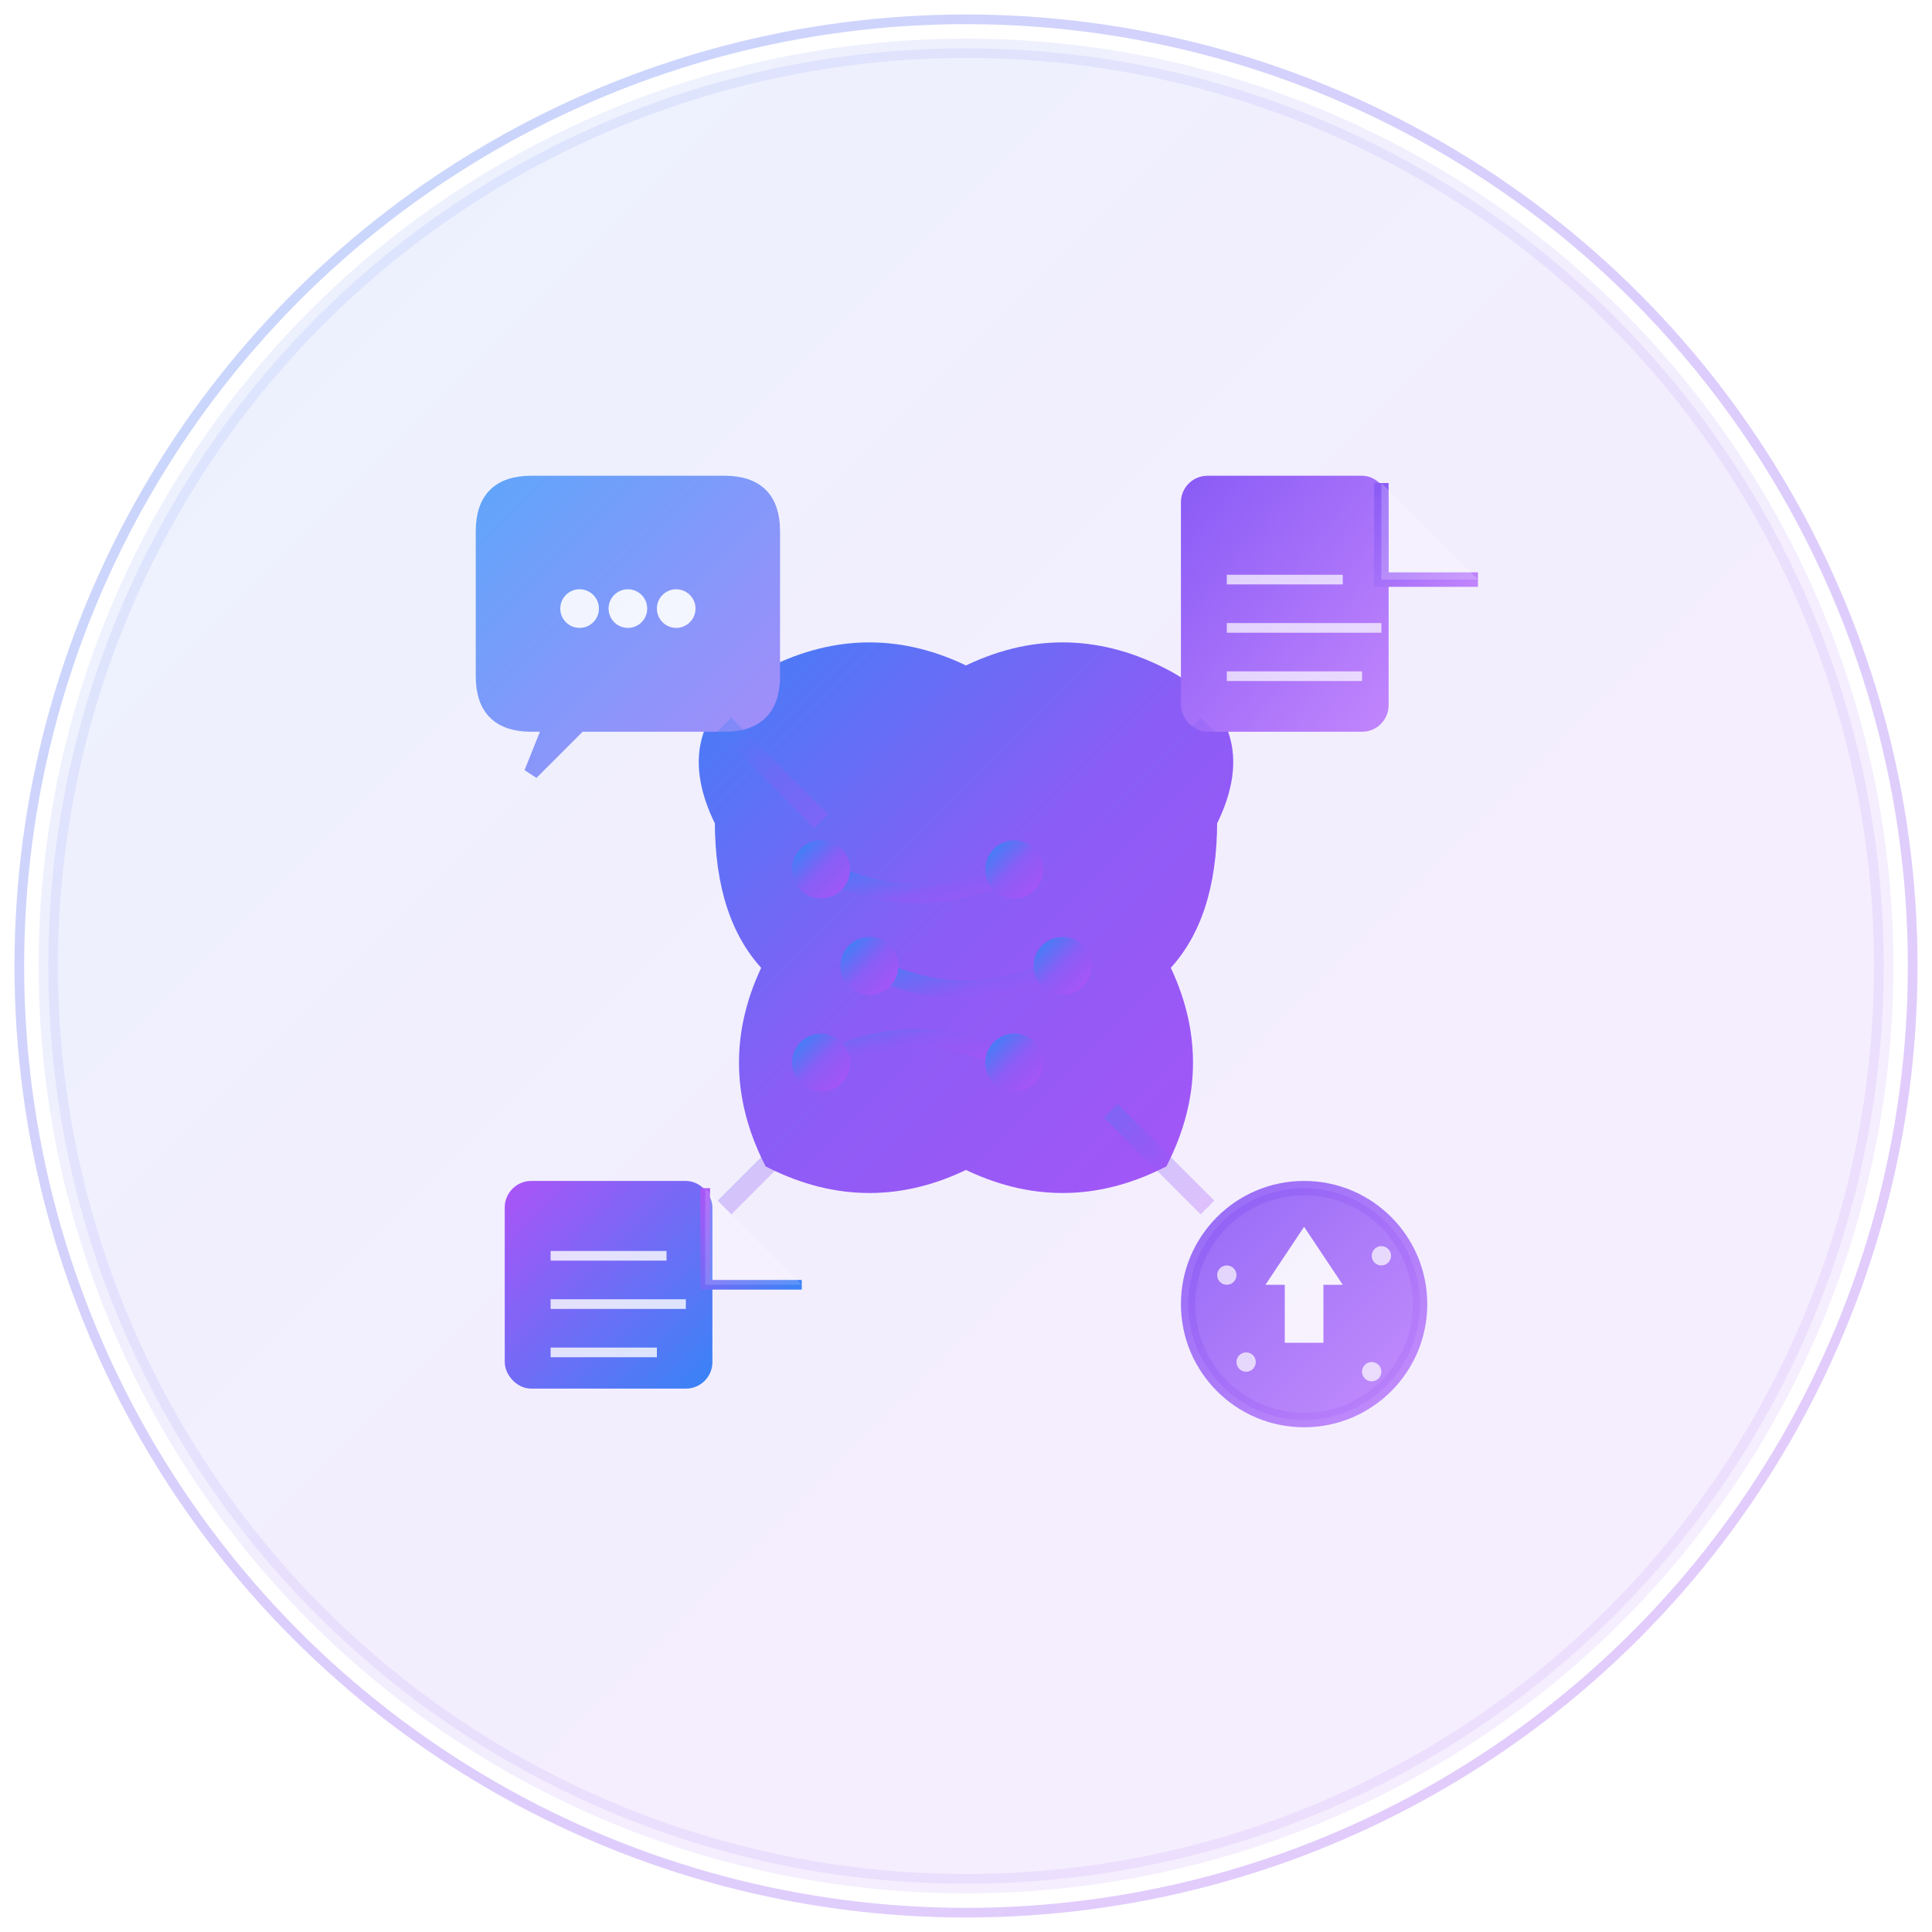 <svg viewBox="0 0 200 200" xmlns="http://www.w3.org/2000/svg">
  <defs>
    <!-- Gradients -->
    <linearGradient id="brainGradient" x1="0%" y1="0%" x2="100%" y2="100%">
      <stop offset="0%" style="stop-color:#3B82F6;stop-opacity:1" />
      <stop offset="50%" style="stop-color:#8B5CF6;stop-opacity:1" />
      <stop offset="100%" style="stop-color:#A855F7;stop-opacity:1" />
    </linearGradient>
    
    <linearGradient id="chatGradient" x1="0%" y1="0%" x2="100%" y2="100%">
      <stop offset="0%" style="stop-color:#60A5FA;stop-opacity:1" />
      <stop offset="100%" style="stop-color:#A78BFA;stop-opacity:1" />
    </linearGradient>
    
    <linearGradient id="documentGradient" x1="0%" y1="0%" x2="100%" y2="100%">
      <stop offset="0%" style="stop-color:#8B5CF6;stop-opacity:1" />
      <stop offset="100%" style="stop-color:#C084FC;stop-opacity:1" />
    </linearGradient>
    
    <linearGradient id="notesGradient" x1="0%" y1="0%" x2="100%" y2="100%">
      <stop offset="0%" style="stop-color:#A855F7;stop-opacity:1" />
      <stop offset="100%" style="stop-color:#3B82F6;stop-opacity:1" />
    </linearGradient>
    
    <!-- Glow filter -->
    <filter id="glow">
      <feGaussianBlur stdDeviation="3" result="coloredBlur"/>
      <feMerge> 
        <feMergeNode in="coloredBlur"/>
        <feMergeNode in="SourceGraphic"/>
      </feMerge>
    </filter>
    
    <!-- Shadow filter -->
    <filter id="shadow" x="-50%" y="-50%" width="200%" height="200%">
      <feDropShadow dx="2" dy="4" stdDeviation="4" flood-color="#000000" flood-opacity="0.3"/>
    </filter>
  </defs>
  
  <!-- Background circle with gradient -->
  <circle cx="100" cy="100" r="95" fill="url(#brainGradient)" opacity="0.1" stroke="url(#brainGradient)" stroke-width="2"/>
  
  <!-- Central brain/AI core -->
  <g transform="translate(100, 100)" filter="url(#shadow)">
    <!-- Brain outline -->
    <path d="M -25 -15 Q -30 -25 -20 -30 Q -10 -35 0 -30 Q 10 -35 20 -30 Q 30 -25 25 -15 Q 25 -5 20 0 Q 25 10 20 20 Q 10 25 0 20 Q -10 25 -20 20 Q -25 10 -20 0 Q -25 -5 -25 -15 Z" 
          fill="url(#brainGradient)" 
          stroke="url(#brainGradient)" 
          stroke-width="2"/>
    
    <!-- Brain connections/neural network -->
    <g stroke="url(#brainGradient)" stroke-width="2" fill="none" opacity="0.8">
      <path d="M -15 -10 Q -5 -5 5 -10"/>
      <path d="M -10 0 Q 0 5 10 0"/>
      <path d="M -15 10 Q -5 5 5 10"/>
      <circle cx="-15" cy="-10" r="2" fill="url(#brainGradient)"/>
      <circle cx="5" cy="-10" r="2" fill="url(#brainGradient)"/>
      <circle cx="-10" cy="0" r="2" fill="url(#brainGradient)"/>
      <circle cx="10" cy="0" r="2" fill="url(#brainGradient)"/>
      <circle cx="-15" cy="10" r="2" fill="url(#brainGradient)"/>
      <circle cx="5" cy="10" r="2" fill="url(#brainGradient)"/>
    </g>
  </g>
  
  <!-- Chat bubble (top-left) -->
  <g transform="translate(65, 65)" filter="url(#glow)">
    <path d="M -15 -10 Q -15 -15 -10 -15 L 10 -15 Q 15 -15 15 -10 L 15 5 Q 15 10 10 10 L -5 10 L -10 15 L -8 10 L -10 10 Q -15 10 -15 5 Z" 
          fill="url(#chatGradient)" 
          stroke="url(#chatGradient)" 
          stroke-width="1.5"/>
    <!-- Chat dots -->
    <circle cx="-5" cy="-2" r="2" fill="white" opacity="0.9"/>
    <circle cx="0" cy="-2" r="2" fill="white" opacity="0.9"/>
    <circle cx="5" cy="-2" r="2" fill="white" opacity="0.9"/>
  </g>
  
  <!-- Document (top-right) -->
  <g transform="translate(135, 65)" filter="url(#glow)">
    <rect x="-12" y="-15" width="20" height="25" rx="2" fill="url(#documentGradient)" stroke="url(#documentGradient)" stroke-width="1.5"/>
    <!-- Document fold -->
    <path d="M 8 -15 L 8 -5 L 18 -5" fill="none" stroke="url(#documentGradient)" stroke-width="1.5"/>
    <path d="M 8 -15 L 8 -5 L 18 -5 Z" fill="rgba(255,255,255,0.2)"/>
    <!-- Document lines -->
    <line x1="-8" y1="-5" x2="4" y2="-5" stroke="white" stroke-width="1" opacity="0.7"/>
    <line x1="-8" y1="0" x2="8" y2="0" stroke="white" stroke-width="1" opacity="0.7"/>
    <line x1="-8" y1="5" x2="6" y2="5" stroke="white" stroke-width="1" opacity="0.7"/>
  </g>
  
  <!-- Sticky note (bottom-left) -->
  <g transform="translate(65, 135)" filter="url(#glow)">
    <rect x="-12" y="-12" width="20" height="20" rx="2" fill="url(#notesGradient)" stroke="url(#notesGradient)" stroke-width="1.5"/>
    <!-- Note fold corner -->
    <path d="M 8 -12 L 8 -2 L 18 -2" fill="none" stroke="url(#notesGradient)" stroke-width="1"/>
    <path d="M 8 -12 L 8 -2 L 18 -2 Z" fill="rgba(255,255,255,0.15)"/>
    <!-- Note lines -->
    <line x1="-8" y1="-5" x2="4" y2="-5" stroke="white" stroke-width="1" opacity="0.8"/>
    <line x1="-8" y1="0" x2="6" y2="0" stroke="white" stroke-width="1" opacity="0.8"/>
    <line x1="-8" y1="5" x2="3" y2="5" stroke="white" stroke-width="1" opacity="0.8"/>
  </g>
  
  <!-- Upload/Extract arrow (bottom-right) -->
  <g transform="translate(135, 135)" filter="url(#glow)">
    <circle cx="0" cy="0" r="12" fill="url(#documentGradient)" stroke="url(#documentGradient)" stroke-width="1.5" opacity="0.9"/>
    <!-- Upload arrow -->
    <path d="M 0 -8 L -4 -2 L -2 -2 L -2 4 L 2 4 L 2 -2 L 4 -2 Z" fill="white" opacity="0.9"/>
    <!-- Extract sparkles -->
    <circle cx="-8" cy="-3" r="1" fill="white" opacity="0.7"/>
    <circle cx="8" cy="-5" r="1" fill="white" opacity="0.7"/>
    <circle cx="-6" cy="6" r="1" fill="white" opacity="0.7"/>
    <circle cx="7" cy="7" r="1" fill="white" opacity="0.7"/>
  </g>
  
  <!-- Connecting lines between elements -->
  <g stroke="url(#brainGradient)" stroke-width="2" fill="none" opacity="0.3">
    <!-- Brain to chat -->
    <path d="M 85 85 Q 80 80 75 75"/>
    <!-- Brain to document -->
    <path d="M 115 85 Q 120 80 125 75"/>
    <!-- Brain to sticky note -->
    <path d="M 85 115 Q 80 120 75 125"/>
    <!-- Brain to upload -->
    <path d="M 115 115 Q 120 120 125 125"/>
  </g>
  
  <!-- Subtle outer glow -->
  <circle cx="100" cy="100" r="98" fill="none" stroke="url(#brainGradient)" stroke-width="1" opacity="0.3"/>
</svg>